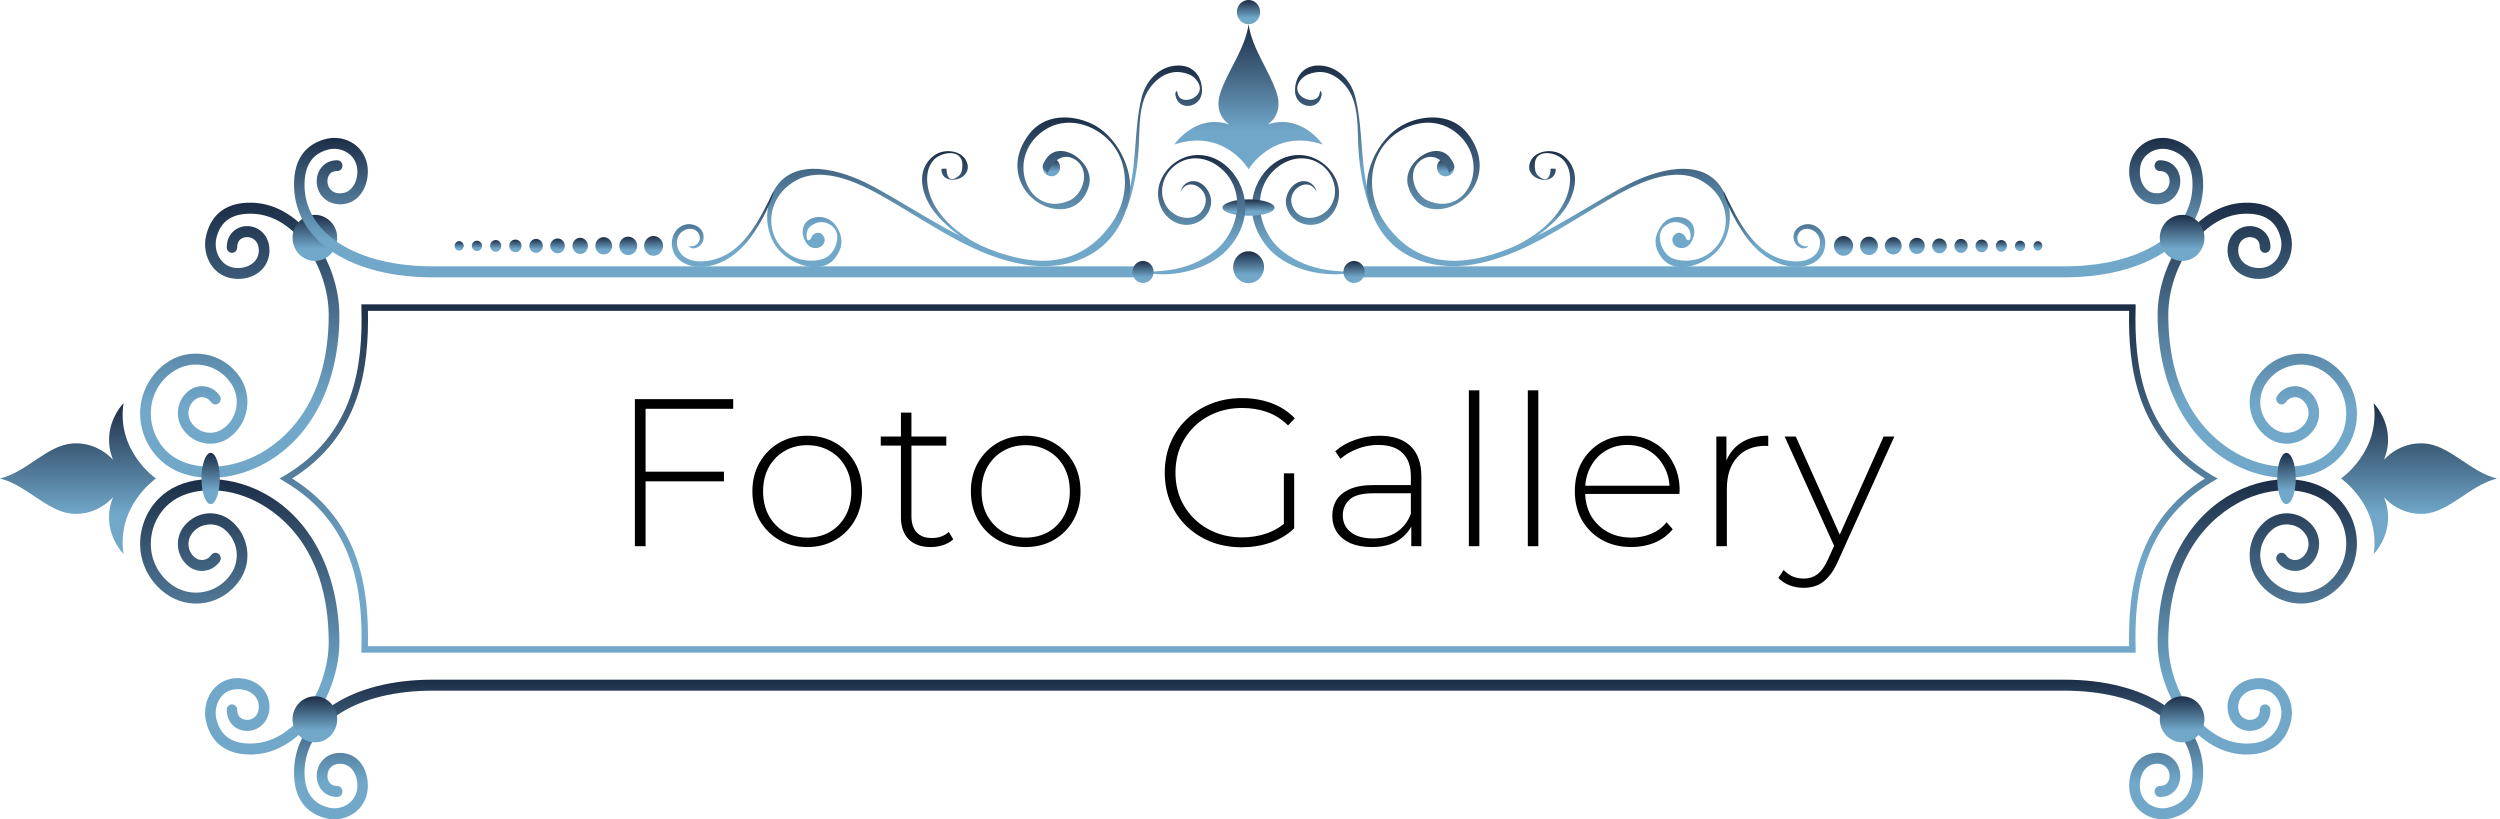 <svg width="238" height="78" viewBox="0 0 238 78" fill="none" xmlns="http://www.w3.org/2000/svg">
<rect width="238" height="78" fill="white"/>
<path d="M217.682 45.489C216.334 45.489 214.903 45.211 213.493 44.591C208.433 42.408 205.405 36.952 205.405 29.977C205.405 25.056 208.951 19.45 213.659 19.3C216.707 19.193 217.744 20.947 218.097 22.445C218.325 23.408 218.138 24.456 217.578 25.27C217.081 25.997 216.313 26.446 215.422 26.532C214.488 26.639 213.555 26.361 212.933 25.804C212.415 25.334 212.104 24.692 212.062 23.964C212.062 23.9 212.062 23.857 212.062 23.814C212.062 22.509 212.974 21.525 214.198 21.525C215.173 21.525 216.147 22.231 216.147 23.536C216.147 23.836 215.919 24.071 215.629 24.071C215.359 24.071 215.131 23.836 215.131 23.536C215.131 22.616 214.364 22.573 214.198 22.573C213.659 22.573 213.078 22.959 213.078 23.814C213.078 23.836 213.078 23.857 213.078 23.9C213.099 24.349 213.285 24.713 213.597 25.013C214.011 25.376 214.654 25.569 215.318 25.505C216.085 25.419 216.521 24.991 216.769 24.649C217.143 24.114 217.288 23.344 217.122 22.68C216.728 21.054 215.587 20.284 213.68 20.348C209.532 20.477 206.421 25.526 206.421 29.977C206.421 39.391 211.647 42.665 213.887 43.628C216.915 44.933 220.212 44.633 221.892 42.922C222.929 41.873 223.468 40.44 223.343 38.985C223.239 37.551 222.534 36.31 221.394 35.476C220.502 34.834 219.424 34.577 218.366 34.77C217.288 34.962 216.355 35.561 215.733 36.481C215.276 37.145 215.09 37.979 215.214 38.792C215.359 39.605 215.795 40.311 216.438 40.782C216.915 41.124 217.495 41.274 218.076 41.167C218.657 41.06 219.154 40.739 219.486 40.247C219.984 39.52 219.818 38.535 219.113 38.022C218.636 37.658 217.951 37.786 217.62 38.279C217.454 38.514 217.143 38.578 216.915 38.407C216.687 38.236 216.624 37.915 216.79 37.68C217.454 36.695 218.76 36.481 219.693 37.166C220.855 38.001 221.124 39.669 220.315 40.846C219.818 41.574 219.092 42.044 218.242 42.194C217.412 42.344 216.562 42.151 215.857 41.638C214.986 40.996 214.405 40.055 214.219 38.963C214.053 37.872 214.281 36.781 214.903 35.861C215.691 34.727 216.852 33.978 218.2 33.742C219.527 33.507 220.875 33.807 221.974 34.62C223.364 35.626 224.214 37.187 224.359 38.899C224.505 40.654 223.862 42.387 222.617 43.649C221.415 44.869 219.652 45.489 217.682 45.489Z" fill="url(#paint0_linear_522_142)"/>
<path d="M213.887 71.829C213.804 71.829 213.742 71.829 213.659 71.829C208.951 71.679 205.405 66.052 205.405 61.13C205.405 54.176 208.433 48.699 213.493 46.517C216.935 45.04 220.606 45.425 222.617 47.458C223.862 48.72 224.505 50.475 224.359 52.23C224.214 53.941 223.364 55.482 221.975 56.487C220.875 57.3 219.528 57.621 218.2 57.386C216.852 57.151 215.691 56.38 214.903 55.246C214.281 54.348 214.053 53.257 214.219 52.165C214.405 51.074 214.986 50.111 215.857 49.469C216.562 48.977 217.412 48.763 218.242 48.913C219.092 49.063 219.818 49.555 220.316 50.261C221.124 51.459 220.855 53.107 219.693 53.963C218.76 54.647 217.454 54.412 216.79 53.449C216.624 53.214 216.686 52.893 216.915 52.722C217.143 52.55 217.454 52.614 217.62 52.85C217.952 53.342 218.636 53.471 219.113 53.107C219.818 52.593 219.984 51.588 219.486 50.86C219.154 50.368 218.657 50.047 218.076 49.961C217.495 49.854 216.915 49.983 216.438 50.325C215.795 50.817 215.359 51.523 215.214 52.337C215.09 53.15 215.276 53.963 215.733 54.647C216.355 55.567 217.288 56.166 218.366 56.359C219.424 56.552 220.502 56.295 221.394 55.653C222.535 54.797 223.24 53.556 223.343 52.144C223.468 50.689 222.929 49.255 221.892 48.207C220.212 46.474 216.915 46.174 213.887 47.479C211.647 48.464 206.421 51.716 206.421 61.13C206.421 65.581 209.532 70.652 213.68 70.781C215.608 70.845 216.728 70.074 217.122 68.427C217.288 67.763 217.143 67.015 216.77 66.458C216.521 66.116 216.085 65.688 215.318 65.624C214.654 65.56 214.011 65.731 213.597 66.116C213.286 66.394 213.099 66.758 213.078 67.229C213.078 67.25 213.078 67.271 213.078 67.314C213.078 68.149 213.659 68.534 214.198 68.534C214.364 68.534 215.131 68.491 215.131 67.571C215.131 67.293 215.359 67.058 215.629 67.058C215.919 67.058 216.147 67.293 216.147 67.571C216.147 68.898 215.173 69.582 214.198 69.582C212.975 69.582 212.062 68.598 212.062 67.314C212.062 67.272 212.062 67.207 212.062 67.165C212.104 66.437 212.415 65.795 212.933 65.324C213.555 64.768 214.488 64.49 215.422 64.576C216.313 64.661 217.081 65.11 217.578 65.859C218.138 66.651 218.325 67.721 218.097 68.684C217.765 70.117 216.749 71.829 213.887 71.829Z" fill="url(#paint1_linear_522_142)"/>
<path d="M20.033 45.489C18.063 45.489 16.3 44.869 15.118 43.649C13.853 42.387 13.231 40.654 13.355 38.899C13.501 37.187 14.372 35.626 15.74 34.62C16.839 33.807 18.187 33.507 19.535 33.742C20.863 33.978 22.024 34.727 22.812 35.861C23.434 36.781 23.683 37.872 23.496 38.963C23.309 40.055 22.729 40.996 21.858 41.638C21.174 42.151 20.323 42.344 19.473 42.194C18.643 42.044 17.897 41.574 17.399 40.846C16.59 39.669 16.86 38.001 18.021 37.166C18.955 36.481 20.261 36.695 20.925 37.679C21.091 37.915 21.028 38.236 20.8 38.407C20.572 38.578 20.261 38.514 20.095 38.279C19.763 37.786 19.079 37.658 18.602 38.022C17.897 38.535 17.731 39.52 18.229 40.247C18.561 40.739 19.079 41.06 19.639 41.167C20.22 41.274 20.8 41.124 21.277 40.782C21.92 40.311 22.356 39.605 22.501 38.792C22.625 37.979 22.459 37.145 21.982 36.481C21.36 35.561 20.427 34.962 19.349 34.77C18.291 34.577 17.213 34.834 16.321 35.476C15.18 36.31 14.475 37.551 14.372 38.985C14.268 40.44 14.786 41.873 15.823 42.922C17.524 44.633 20.821 44.933 23.828 43.628C26.068 42.665 31.293 39.391 31.293 29.977C31.293 25.526 28.183 20.477 24.035 20.348C22.107 20.284 20.987 21.054 20.593 22.68C20.448 23.344 20.572 24.114 20.966 24.649C21.194 24.991 21.63 25.419 22.397 25.505C23.061 25.569 23.703 25.376 24.118 25.013C24.45 24.713 24.616 24.349 24.637 23.9C24.637 23.857 24.637 23.836 24.637 23.814C24.637 22.959 24.056 22.573 23.517 22.573C23.372 22.573 22.584 22.616 22.584 23.536C22.584 23.836 22.356 24.071 22.086 24.071C21.796 24.071 21.588 23.836 21.588 23.536C21.588 22.231 22.563 21.525 23.517 21.525C24.74 21.525 25.653 22.509 25.653 23.814C25.653 23.857 25.653 23.9 25.653 23.964C25.611 24.692 25.321 25.334 24.782 25.804C24.16 26.361 23.227 26.639 22.293 26.532C21.422 26.446 20.634 25.997 20.137 25.27C19.577 24.456 19.39 23.408 19.618 22.445C19.971 20.947 21.028 19.193 24.056 19.3C28.784 19.45 32.31 25.056 32.31 29.977C32.31 36.952 29.282 42.408 24.222 44.591C22.812 45.211 21.381 45.489 20.033 45.489Z" fill="url(#paint2_linear_522_142)"/>
<path d="M23.828 71.829C20.966 71.829 19.95 70.117 19.618 68.683C19.39 67.721 19.577 66.651 20.137 65.859C20.634 65.11 21.422 64.661 22.293 64.575C23.227 64.49 24.16 64.768 24.782 65.324C25.321 65.795 25.611 66.437 25.653 67.164C25.653 67.207 25.653 67.271 25.653 67.314C25.653 68.598 24.74 69.582 23.517 69.582C22.563 69.582 21.588 68.897 21.588 67.571C21.588 67.293 21.796 67.057 22.086 67.057C22.355 67.057 22.584 67.293 22.584 67.571C22.584 68.491 23.372 68.534 23.517 68.534C24.056 68.534 24.637 68.149 24.637 67.314C24.637 67.271 24.637 67.25 24.637 67.228C24.616 66.758 24.45 66.394 24.118 66.116C23.703 65.731 23.061 65.559 22.397 65.624C21.63 65.688 21.194 66.116 20.966 66.458C20.572 67.014 20.448 67.763 20.593 68.427C20.987 70.074 22.107 70.844 24.035 70.78C28.183 70.652 31.293 65.581 31.293 61.13C31.293 51.716 26.068 48.464 23.828 47.479C20.821 46.174 17.524 46.474 15.823 48.207C14.786 49.255 14.268 50.689 14.372 52.144C14.475 53.556 15.18 54.797 16.321 55.653C17.213 56.295 18.291 56.551 19.349 56.359C20.427 56.166 21.36 55.567 21.982 54.647C22.459 53.962 22.625 53.149 22.501 52.336C22.355 51.523 21.92 50.817 21.277 50.325C20.8 49.983 20.22 49.854 19.639 49.961C19.079 50.047 18.561 50.368 18.229 50.86C17.731 51.587 17.897 52.593 18.602 53.107C19.079 53.47 19.763 53.342 20.095 52.85C20.261 52.614 20.572 52.55 20.8 52.721C21.028 52.893 21.09 53.214 20.925 53.449C20.261 54.412 18.955 54.647 18.021 53.962C16.86 53.107 16.59 51.459 17.399 50.261C17.897 49.555 18.643 49.063 19.473 48.913C20.323 48.763 21.174 48.977 21.858 49.469C22.729 50.111 23.309 51.074 23.496 52.165C23.683 53.256 23.434 54.348 22.812 55.246C22.024 56.38 20.862 57.151 19.535 57.386C18.187 57.621 16.839 57.3 15.74 56.487C14.372 55.482 13.501 53.941 13.355 52.229C13.231 50.475 13.853 48.72 15.118 47.458C17.13 45.404 20.779 45.04 24.222 46.516C29.282 48.699 32.31 54.176 32.31 61.13C32.31 66.052 28.784 71.679 24.056 71.829C23.994 71.829 23.911 71.829 23.828 71.829Z" fill="url(#paint3_linear_522_142)"/>
<path d="M196.509 26.404H128.904C128.614 26.404 128.386 26.168 128.386 25.89C128.386 25.59 128.614 25.355 128.904 25.355H196.509C203.684 25.355 208.578 22.317 208.723 17.781C208.785 15.791 208.039 14.635 206.442 14.229C205.799 14.079 205.073 14.207 204.534 14.614C204.202 14.849 203.787 15.32 203.725 16.09C203.663 16.775 203.829 17.438 204.202 17.866C204.472 18.209 204.824 18.38 205.26 18.401C205.301 18.401 205.322 18.401 205.364 18.401C206.172 18.401 206.546 17.802 206.546 17.246C206.546 17.096 206.504 16.283 205.612 16.283C205.343 16.283 205.115 16.069 205.115 15.769C205.115 15.491 205.343 15.256 205.612 15.256C206.898 15.256 207.562 16.261 207.562 17.246C207.562 18.551 206.525 19.535 205.218 19.45C204.493 19.407 203.891 19.107 203.435 18.551C202.896 17.909 202.626 16.946 202.709 15.983C202.792 15.085 203.228 14.293 203.953 13.758C204.721 13.18 205.758 12.988 206.691 13.223C208.122 13.587 209.822 14.678 209.739 17.802C209.573 22.959 204.264 26.404 196.509 26.404Z" fill="url(#paint4_linear_522_142)"/>
<path d="M125.337 18.273C124.612 16.689 122.496 18.037 122.994 19.514C123.575 21.204 125.648 21.012 126.561 19.792C127.515 18.529 127.1 16.796 125.98 15.834C124.736 14.785 123.056 14.871 121.791 15.791C118.95 17.823 119.614 22.017 122.185 23.986C124.778 25.933 127.432 25.805 128.904 25.89C127.204 26.361 123.989 26.168 121.688 24.478C120.423 23.558 119.489 22.081 119.241 20.498C118.764 17.588 121.107 14.443 124.093 14.785C125.462 14.956 126.706 15.898 127.245 17.203C127.826 18.658 127.287 20.391 125.918 21.119C124.591 21.846 122.828 21.161 122.455 19.599C122.206 18.508 123.098 17.246 124.093 17.246C124.632 17.224 125.234 17.61 125.337 18.273Z" fill="url(#paint5_linear_522_142)"/>
<path d="M205.903 77.991C205.198 77.991 204.514 77.777 203.954 77.371C203.228 76.836 202.792 76.044 202.71 75.124C202.627 74.161 202.896 73.198 203.435 72.556C203.892 72.021 204.493 71.722 205.219 71.679C205.26 71.658 205.302 71.658 205.364 71.658C206.608 71.658 207.562 72.621 207.562 73.862C207.562 74.867 206.899 75.873 205.613 75.873C205.343 75.873 205.115 75.638 205.115 75.359C205.115 75.06 205.343 74.824 205.613 74.824C206.505 74.824 206.546 74.033 206.546 73.862C206.546 73.305 206.173 72.706 205.364 72.706C205.323 72.706 205.302 72.706 205.26 72.706C204.825 72.749 204.472 72.92 204.203 73.241C203.829 73.669 203.663 74.354 203.726 75.038C203.788 75.809 204.203 76.258 204.534 76.515C205.074 76.9 205.799 77.05 206.442 76.879C208.039 76.472 208.786 75.317 208.723 73.348C208.578 68.812 203.684 65.752 196.509 65.752H41.206C34.03 65.752 29.136 68.812 28.991 73.348C28.95 75.317 29.696 76.472 31.272 76.879C31.915 77.05 32.641 76.9 33.18 76.515C33.512 76.258 33.927 75.809 34.01 75.038C34.072 74.354 33.885 73.669 33.512 73.241C33.242 72.92 32.89 72.749 32.454 72.706C32.413 72.706 32.392 72.706 32.371 72.706C31.542 72.706 31.169 73.305 31.169 73.862C31.169 74.033 31.21 74.824 32.102 74.824C32.392 74.824 32.599 75.06 32.599 75.359C32.599 75.638 32.392 75.873 32.102 75.873C30.837 75.873 30.152 74.867 30.152 73.862C30.152 72.556 31.189 71.594 32.517 71.679C33.222 71.722 33.844 72.021 34.279 72.556C34.818 73.198 35.088 74.161 35.005 75.124C34.922 76.044 34.487 76.836 33.761 77.371C32.993 77.927 31.977 78.141 31.044 77.906C29.593 77.542 27.892 76.451 27.996 73.305C28.141 68.17 33.45 64.704 41.206 64.704H196.509C204.265 64.704 209.574 68.17 209.74 73.305C209.823 76.451 208.122 77.542 206.691 77.906C206.422 77.97 206.152 77.991 205.903 77.991Z" fill="url(#paint6_linear_522_142)"/>
<path d="M203.312 62.136H34.405V61.815C34.55 56.466 33.845 49.812 27.064 45.832L26.607 45.554L27.064 45.297C33.845 41.296 34.55 34.641 34.405 29.292V28.971H203.312V29.292C203.167 34.641 203.872 41.296 210.653 45.297L211.13 45.554L210.653 45.832C203.872 49.812 203.167 56.466 203.312 61.815V62.136ZM35.027 61.516H202.69C202.586 56.166 203.395 49.641 209.907 45.554C203.395 41.467 202.586 34.941 202.69 29.592H35.027C35.13 34.941 34.343 41.467 27.81 45.554C34.343 49.641 35.13 56.166 35.027 61.516Z" fill="url(#paint7_linear_522_142)"/>
<path d="M230.808 42.216C228.381 42.044 226.951 43.778 226.951 43.778C228.236 40.654 225.976 38.386 225.976 38.386C226.639 42.986 222.865 45.553 222.865 45.553C222.865 45.553 226.639 48.142 225.976 52.743C225.976 52.743 228.236 50.475 226.951 47.33C226.951 47.33 228.381 49.084 230.808 48.913C233.234 48.72 235.142 46.195 237.713 45.553C235.142 44.933 233.234 42.387 230.808 42.216Z" fill="url(#paint8_linear_522_142)"/>
<path d="M6.906 42.216C9.332 42.044 10.763 43.778 10.763 43.778C9.498 40.654 11.758 38.386 11.758 38.386C11.074 42.986 14.848 45.553 14.848 45.553C14.848 45.553 11.074 48.142 11.758 52.743C11.758 52.743 9.498 50.475 10.763 47.33C10.763 47.33 9.332 49.084 6.906 48.913C4.479 48.72 2.571 46.195 0 45.553C2.571 44.933 4.479 42.387 6.906 42.216Z" fill="url(#paint9_linear_522_142)"/>
<path d="M209.863 22.638C209.863 23.857 208.91 24.841 207.748 24.841C206.566 24.841 205.612 23.857 205.612 22.638C205.612 21.439 206.566 20.455 207.748 20.455C208.91 20.455 209.863 21.439 209.863 22.638Z" fill="url(#paint10_linear_522_142)"/>
<path d="M27.85 22.638C27.85 23.857 28.803 24.841 29.986 24.841C31.147 24.841 32.101 23.857 32.101 22.638C32.101 21.439 31.147 20.455 29.986 20.455C28.803 20.455 27.85 21.439 27.85 22.638Z" fill="url(#paint11_linear_522_142)"/>
<path d="M209.863 68.47C209.863 67.271 208.91 66.287 207.748 66.287C206.566 66.287 205.612 67.271 205.612 68.47C205.612 69.689 206.566 70.673 207.748 70.673C208.91 70.673 209.863 69.689 209.863 68.47Z" fill="url(#paint12_linear_522_142)"/>
<path d="M27.85 68.47C27.85 67.271 28.803 66.287 29.986 66.287C31.147 66.287 32.101 67.271 32.101 68.47C32.101 69.689 31.147 70.673 29.986 70.673C28.803 70.673 27.85 69.689 27.85 68.47Z" fill="url(#paint13_linear_522_142)"/>
<path d="M218.554 45.554C218.554 46.902 218.16 47.993 217.662 47.993C217.185 47.993 216.791 46.902 216.791 45.554C216.791 44.206 217.185 43.114 217.662 43.114C218.16 43.114 218.554 44.206 218.554 45.554Z" fill="url(#paint14_linear_522_142)"/>
<path d="M19.182 45.554C19.182 46.902 19.576 47.993 20.053 47.993C20.53 47.993 20.924 46.902 20.924 45.554C20.924 44.206 20.53 43.114 20.053 43.114C19.576 43.114 19.182 44.206 19.182 45.554Z" fill="url(#paint15_linear_522_142)"/>
<path d="M121.335 19.771C121.335 20.198 120.236 20.541 118.867 20.541C117.499 20.541 116.379 20.198 116.379 19.771C116.379 19.343 117.499 18.979 118.867 18.979C120.236 18.979 121.335 19.343 121.335 19.771Z" fill="url(#paint16_linear_522_142)"/>
<path d="M120.671 11.854C120.671 11.854 122.226 10.976 121.542 8.858C120.878 6.761 119.198 4.664 118.866 2.311C118.535 4.664 116.855 6.761 116.171 8.858C115.486 10.976 117.042 11.854 117.042 11.854C113.806 10.762 111.795 13.758 111.795 13.758C116.565 12.175 118.866 16.112 118.866 16.112C118.866 16.112 121.168 12.175 125.917 13.758C125.917 13.758 123.906 10.762 120.671 11.854Z" fill="url(#paint17_linear_522_142)"/>
<path d="M118.867 0C118.245 0 117.747 0.514 117.747 1.155C117.747 1.776 118.245 2.311 118.867 2.311C119.468 2.311 119.966 1.776 119.966 1.155C119.966 0.514 119.468 0 118.867 0Z" fill="url(#paint18_linear_522_142)"/>
<path d="M129.921 25.89C129.921 26.468 129.465 26.939 128.905 26.939C128.345 26.939 127.889 26.468 127.889 25.89C127.889 25.312 128.345 24.842 128.905 24.842C129.465 24.842 129.921 25.312 129.921 25.89Z" fill="url(#paint19_linear_522_142)"/>
<path d="M108.81 26.404H41.206C33.45 26.404 28.141 22.959 27.996 17.802C27.892 14.678 29.593 13.587 31.044 13.223C31.977 12.988 32.993 13.18 33.782 13.758C34.487 14.293 34.922 15.085 35.005 15.983C35.088 16.946 34.818 17.909 34.279 18.551C33.844 19.107 33.222 19.407 32.517 19.45C32.454 19.45 32.413 19.45 32.371 19.45C31.106 19.45 30.152 18.508 30.152 17.246C30.152 16.261 30.837 15.256 32.102 15.256C32.392 15.256 32.599 15.491 32.599 15.769C32.599 16.069 32.392 16.283 32.102 16.283C31.21 16.283 31.169 17.096 31.169 17.246C31.169 17.823 31.583 18.465 32.454 18.401C32.89 18.38 33.242 18.209 33.512 17.866C33.885 17.438 34.072 16.775 34.01 16.09C33.927 15.32 33.512 14.849 33.18 14.614C32.641 14.207 31.915 14.079 31.272 14.229C29.696 14.635 28.95 15.791 28.991 17.781C29.136 22.317 34.03 25.355 41.206 25.355H108.81C109.1 25.355 109.328 25.59 109.328 25.89C109.328 26.168 109.1 26.404 108.81 26.404Z" fill="url(#paint20_linear_522_142)"/>
<path d="M112.397 18.273C113.102 16.689 115.217 18.037 114.72 19.514C114.16 21.204 112.065 21.012 111.153 19.792C110.22 18.529 110.614 16.796 111.754 15.834C112.978 14.785 114.658 14.871 115.923 15.791C118.784 17.823 118.1 22.017 115.529 23.986C112.936 25.933 110.282 25.805 108.81 25.89C110.531 26.361 113.724 26.168 116.026 24.478C117.291 23.558 118.245 22.081 118.494 20.498C118.95 17.588 116.607 14.443 113.621 14.785C112.252 14.956 111.028 15.898 110.489 17.203C109.888 18.658 110.427 20.391 111.796 21.119C113.144 21.846 114.906 21.161 115.259 19.599C115.508 18.508 114.616 17.246 113.621 17.246C113.102 17.224 112.501 17.61 112.397 18.273Z" fill="url(#paint21_linear_522_142)"/>
<path d="M107.814 25.89C107.814 26.468 108.25 26.939 108.81 26.939C109.37 26.939 109.826 26.468 109.826 25.89C109.826 25.312 109.37 24.842 108.81 24.842C108.25 24.842 107.814 25.312 107.814 25.89Z" fill="url(#paint22_linear_522_142)"/>
<path d="M120.339 25.441C120.339 26.275 119.676 26.96 118.867 26.96C118.037 26.96 117.395 26.275 117.395 25.441C117.395 24.606 118.037 23.922 118.867 23.922C119.676 23.922 120.339 24.606 120.339 25.441Z" fill="url(#paint23_linear_522_142)"/>
<path d="M130.585 19.386C129.403 16.069 129.859 12.624 129.03 9.265C128.594 7.489 127.101 6.098 125.256 6.248C123.97 6.376 123.265 7.425 123.286 8.666C123.306 10.271 125.546 10.677 125.816 9.051C125.857 8.794 125.691 8.452 125.629 8.88C125.38 10.292 122.415 9.136 123.929 7.489C124.281 7.125 124.779 6.954 125.235 6.89C126.479 6.676 127.62 7.446 128.304 8.452C129.403 10.014 129.217 12.367 129.32 14.207C129.445 16.133 129.777 17.995 130.419 19.813C130.523 20.113 130.647 19.514 130.585 19.386Z" fill="url(#paint24_linear_522_142)"/>
<path d="M142.031 24.542C144.54 23.75 146.904 22.424 148.646 20.348C149.932 18.786 150.699 16.24 148.812 14.807C147.816 14.058 145.95 14.314 145.618 15.598C145.204 17.224 148.128 17.781 148.107 16.09C148.107 16.048 147.609 16.048 147.609 16.069C147.63 16.54 147.423 17.588 146.427 16.732C146.137 16.476 146.095 16.005 146.116 15.62C146.157 14.165 148.045 14.443 148.77 15.17C149.683 16.09 149.579 17.567 149.164 18.679C147.982 21.761 144.415 23.601 141.554 24.521C141.637 24.478 141.886 24.585 142.031 24.542Z" fill="url(#paint25_linear_522_142)"/>
<path d="M138.444 15.834C138.402 15.384 137.987 15.042 137.531 15.085C137.075 15.127 136.743 15.555 136.805 16.026C136.847 16.497 137.262 16.839 137.718 16.775C138.174 16.732 138.485 16.304 138.444 15.834Z" fill="url(#paint26_linear_522_142)"/>
<path d="M164.282 18.637C162.706 14.871 158.226 16.005 155.489 17.31C148.998 20.413 138.111 29.891 131.931 21.332C129.982 18.658 130.085 14.657 132.989 12.646C135.042 11.255 137.468 11.34 139.106 13.073C141.781 15.855 139.563 20.691 135.892 19.086C134.544 18.465 133.839 16.069 135.436 15.149C136.597 14.486 137.655 15.47 137.966 16.518C137.945 16.433 138.505 16.047 138.443 15.834C137.51 12.688 133.362 15.235 134.046 17.695C134.503 19.236 135.56 19.899 136.722 19.92C139.687 19.963 142.507 16.326 139.728 12.731C138.298 10.891 135.83 10.87 133.901 11.725C131.454 12.795 129.671 16.154 130.21 18.829C131.205 23.922 135.56 25.933 140.185 25.184C144.788 24.435 148.853 21.504 152.814 19.193C155.53 17.61 159.367 15.534 162.187 17.331C165.381 19.364 164.738 23.665 161.648 24.649C160.839 24.884 159.844 24.884 159.118 24.542C158.226 24.093 157.666 22.531 158.268 21.76C158.724 21.183 159.657 20.819 160.59 21.568C160.922 21.889 160.984 22.295 160.922 22.702C160.839 22.98 160.549 22.894 160.466 22.595C160.383 22.317 159.948 22.038 159.616 22.21C159.284 22.36 159.056 22.787 159.325 23.215C159.574 23.686 160.528 23.879 161.005 23.044C161.565 22.103 161.296 21.119 160.404 20.776C159.657 20.498 158.662 20.669 158.081 21.589C157.459 22.531 157.438 23.472 158.102 24.414C159.305 26.189 161.876 25.334 163.141 24.221C164.717 22.852 165.07 20.52 164.282 18.637Z" fill="url(#paint27_linear_522_142)"/>
<path d="M107.131 19.386C108.334 16.069 107.857 12.624 108.687 9.265C109.143 7.489 110.615 6.098 112.461 6.248C113.767 6.376 114.452 7.425 114.431 8.666C114.41 10.271 112.171 10.677 111.901 9.051C111.86 8.794 112.026 8.452 112.108 8.88C112.336 10.292 115.323 9.136 113.788 7.489C113.456 7.125 112.938 6.954 112.482 6.89C111.237 6.676 110.097 7.446 109.412 8.452C108.334 10.014 108.521 12.367 108.396 14.207C108.272 16.133 107.961 17.995 107.297 19.813C107.193 20.113 107.09 19.514 107.131 19.386Z" fill="url(#paint28_linear_522_142)"/>
<path d="M95.705 24.542C93.195 23.75 90.811 22.424 89.089 20.348C87.783 18.786 87.016 16.24 88.924 14.807C89.919 14.058 91.764 14.314 92.096 15.598C92.511 17.224 89.587 17.781 89.629 16.09C89.629 16.048 90.106 16.048 90.106 16.069C90.106 16.54 90.292 17.588 91.288 16.732C91.599 16.476 91.619 16.005 91.619 15.62C91.557 14.165 89.67 14.443 88.944 15.17C88.052 16.09 88.156 17.567 88.571 18.679C89.732 21.761 93.299 23.601 96.161 24.521C96.078 24.478 95.829 24.585 95.705 24.542Z" fill="url(#paint29_linear_522_142)"/>
<path d="M99.271 15.834C99.333 15.384 99.727 15.042 100.184 15.085C100.64 15.127 100.972 15.555 100.909 16.026C100.868 16.497 100.453 16.839 100.018 16.775C99.561 16.732 99.23 16.304 99.271 15.834Z" fill="url(#paint30_linear_522_142)"/>
<path d="M73.431 18.637C75.007 14.871 79.486 16.005 82.244 17.31C88.715 20.413 99.602 29.891 105.782 21.332C107.731 18.658 107.627 14.657 104.724 12.646C102.692 11.255 100.265 11.34 98.606 13.073C95.931 15.855 98.171 20.691 101.821 19.086C103.189 18.465 103.874 16.069 102.277 15.149C101.116 14.486 100.058 15.47 99.747 16.518C99.768 16.433 99.208 16.047 99.27 15.834C100.203 12.688 104.351 15.235 103.666 17.695C103.231 19.236 102.152 19.899 100.991 19.92C98.046 19.963 95.205 16.326 98.005 12.731C99.436 10.891 101.883 10.87 103.811 11.725C106.258 12.795 108.042 16.154 107.503 18.829C106.507 23.922 102.152 25.933 97.528 25.184C92.924 24.435 88.86 21.504 84.899 19.193C82.203 17.61 78.346 15.534 75.525 17.331C72.332 19.364 72.996 23.665 76.065 24.649C76.873 24.884 77.889 24.884 78.595 24.542C79.507 24.093 80.067 22.531 79.445 21.76C78.989 21.183 78.055 20.819 77.122 21.568C76.79 21.889 76.749 22.295 76.811 22.702C76.873 22.98 77.164 22.894 77.247 22.595C77.35 22.317 77.765 22.038 78.097 22.21C78.429 22.36 78.657 22.787 78.408 23.215C78.138 23.686 77.184 23.879 76.707 23.044C76.148 22.103 76.417 21.119 77.309 20.776C78.055 20.498 79.051 20.669 79.652 21.589C80.254 22.531 80.274 23.472 79.611 24.414C78.408 26.189 75.837 25.334 74.572 24.221C72.995 22.852 72.664 20.52 73.431 18.637Z" fill="url(#paint31_linear_522_142)"/>
<path d="M172.164 23.429C172.081 23.537 171.915 23.665 171.625 23.643C171.189 23.579 170.857 23.237 170.774 22.809C170.546 21.718 171.728 21.119 172.599 21.418C173.657 21.803 174.03 23.044 173.574 24.05C173.159 24.949 172.164 25.355 171.251 25.398C169.281 25.483 167.539 24.285 166.357 22.723C165.072 21.054 164.055 18.637 164.097 18.209C165.507 21.119 167.021 24.2 170.132 24.799C170.94 24.949 171.853 24.949 172.558 24.456C173.18 24.05 173.491 23.108 173.097 22.424C172.724 21.761 171.666 21.482 171.231 22.231C171.044 22.552 171.065 22.959 171.334 23.215C171.687 23.558 172.164 23.429 172.164 23.429Z" fill="url(#paint32_linear_522_142)"/>
<path d="M65.551 23.429C65.634 23.537 65.8 23.665 66.091 23.643C66.526 23.579 66.879 23.237 66.962 22.809C67.169 21.718 65.987 21.119 65.116 21.418C64.058 21.803 63.706 23.044 64.141 24.05C64.556 24.949 65.551 25.355 66.464 25.398C68.434 25.483 70.197 24.285 71.358 22.723C72.664 21.054 73.66 18.637 73.639 18.209C72.208 21.119 70.694 24.2 67.584 24.799C66.775 24.949 65.862 24.949 65.157 24.456C64.535 24.05 64.224 23.108 64.618 22.424C64.992 21.761 66.049 21.482 66.505 22.231C66.692 22.552 66.65 22.959 66.381 23.215C66.028 23.558 65.551 23.429 65.551 23.429Z" fill="url(#paint33_linear_522_142)"/>
<path d="M176.415 23.408C176.415 23.922 176 24.349 175.502 24.349C175.005 24.349 174.59 23.922 174.59 23.408C174.59 22.895 175.005 22.467 175.502 22.467C176 22.467 176.415 22.895 176.415 23.408Z" fill="url(#paint34_linear_522_142)"/>
<path d="M178.779 23.408C178.779 23.9 178.385 24.285 177.928 24.285C177.451 24.285 177.078 23.9 177.078 23.408C177.078 22.916 177.451 22.531 177.928 22.531C178.385 22.531 178.779 22.916 178.779 23.408Z" fill="url(#paint35_linear_522_142)"/>
<path d="M181.038 23.408C181.038 23.857 180.686 24.221 180.25 24.221C179.815 24.221 179.441 23.857 179.441 23.408C179.441 22.959 179.815 22.574 180.25 22.574C180.686 22.574 181.038 22.959 181.038 23.408Z" fill="url(#paint36_linear_522_142)"/>
<path d="M183.237 23.408C183.237 23.836 182.905 24.178 182.491 24.178C182.076 24.178 181.744 23.836 181.744 23.408C181.744 22.98 182.076 22.638 182.491 22.638C182.905 22.638 183.237 22.98 183.237 23.408Z" fill="url(#paint37_linear_522_142)"/>
<path d="M185.331 23.408C185.331 23.793 185.02 24.114 184.626 24.114C184.252 24.114 183.941 23.793 183.941 23.408C183.941 23.023 184.252 22.702 184.626 22.702C185.02 22.702 185.331 23.023 185.331 23.408Z" fill="url(#paint38_linear_522_142)"/>
<path d="M187.323 23.408C187.323 23.772 187.053 24.071 186.68 24.071C186.327 24.071 186.058 23.772 186.058 23.408C186.058 23.044 186.327 22.745 186.68 22.745C187.053 22.745 187.323 23.044 187.323 23.408Z" fill="url(#paint39_linear_522_142)"/>
<path d="M189.25 23.408C189.25 23.75 188.981 24.007 188.649 24.007C188.338 24.007 188.068 23.75 188.068 23.408C188.068 23.066 188.338 22.809 188.649 22.809C188.981 22.809 189.25 23.066 189.25 23.408Z" fill="url(#paint40_linear_522_142)"/>
<path d="M191.056 23.408C191.056 23.708 190.828 23.964 190.537 23.964C190.226 23.964 189.998 23.708 189.998 23.408C189.998 23.109 190.226 22.852 190.537 22.852C190.828 22.852 191.056 23.109 191.056 23.408Z" fill="url(#paint41_linear_522_142)"/>
<path d="M192.796 23.408C192.796 23.686 192.589 23.9 192.319 23.9C192.049 23.9 191.821 23.686 191.821 23.408C191.821 23.13 192.049 22.916 192.319 22.916C192.589 22.916 192.796 23.13 192.796 23.408Z" fill="url(#paint42_linear_522_142)"/>
<path d="M194.435 23.408C194.435 23.643 194.249 23.857 194 23.857C193.772 23.857 193.585 23.643 193.585 23.408C193.585 23.173 193.772 22.959 194 22.959C194.249 22.959 194.435 23.173 194.435 23.408Z" fill="url(#paint43_linear_522_142)"/>
<path d="M61.32 23.408C61.32 23.922 61.714 24.349 62.212 24.349C62.71 24.349 63.124 23.922 63.124 23.408C63.124 22.895 62.71 22.467 62.212 22.467C61.714 22.467 61.32 22.895 61.32 23.408Z" fill="url(#paint44_linear_522_142)"/>
<path d="M58.957 23.408C58.957 23.9 59.33 24.285 59.807 24.285C60.264 24.285 60.657 23.9 60.657 23.408C60.657 22.916 60.264 22.531 59.807 22.531C59.33 22.531 58.957 22.916 58.957 23.408Z" fill="url(#paint45_linear_522_142)"/>
<path d="M56.676 23.408C56.676 23.857 57.028 24.221 57.464 24.221C57.92 24.221 58.273 23.857 58.273 23.408C58.273 22.959 57.92 22.574 57.464 22.574C57.028 22.574 56.676 22.959 56.676 23.408Z" fill="url(#paint46_linear_522_142)"/>
<path d="M54.499 23.408C54.499 23.836 54.831 24.178 55.225 24.178C55.64 24.178 55.971 23.836 55.971 23.408C55.971 22.98 55.64 22.638 55.225 22.638C54.831 22.638 54.499 22.98 54.499 23.408Z" fill="url(#paint47_linear_522_142)"/>
<path d="M52.382 23.408C52.382 23.793 52.714 24.114 53.087 24.114C53.46 24.114 53.771 23.793 53.771 23.408C53.771 23.023 53.46 22.702 53.087 22.702C52.714 22.702 52.382 23.023 52.382 23.408Z" fill="url(#paint48_linear_522_142)"/>
<path d="M50.392 23.408C50.392 23.772 50.682 24.071 51.035 24.071C51.387 24.071 51.677 23.772 51.677 23.408C51.677 23.044 51.387 22.745 51.035 22.745C50.682 22.745 50.392 23.044 50.392 23.408Z" fill="url(#paint49_linear_522_142)"/>
<path d="M48.484 23.408C48.484 23.75 48.733 24.007 49.065 24.007C49.397 24.007 49.646 23.75 49.646 23.408C49.646 23.066 49.397 22.809 49.065 22.809C48.733 22.809 48.484 23.066 48.484 23.408Z" fill="url(#paint50_linear_522_142)"/>
<path d="M46.659 23.408C46.659 23.708 46.887 23.964 47.198 23.964C47.489 23.964 47.717 23.708 47.717 23.408C47.717 23.109 47.489 22.852 47.198 22.852C46.887 22.852 46.659 23.109 46.659 23.408Z" fill="url(#paint51_linear_522_142)"/>
<path d="M44.917 23.408C44.917 23.686 45.145 23.9 45.415 23.9C45.664 23.9 45.892 23.686 45.892 23.408C45.892 23.13 45.664 22.916 45.415 22.916C45.145 22.916 44.917 23.13 44.917 23.408Z" fill="url(#paint52_linear_522_142)"/>
<path d="M43.279 23.408C43.279 23.643 43.466 23.857 43.715 23.857C43.943 23.857 44.15 23.643 44.15 23.408C44.15 23.173 43.943 22.959 43.715 22.959C43.466 22.959 43.279 23.173 43.279 23.408Z" fill="url(#paint53_linear_522_142)"/>
<path d="M61.34 44.9H68.92V45.82H61.34V44.9ZM61.46 52H60.44V38H69.8V38.92H61.46V52ZM76.846 52.08C75.846 52.08 74.953 51.853 74.166 51.4C73.393 50.947 72.773 50.32 72.306 49.52C71.853 48.72 71.626 47.807 71.626 46.78C71.626 45.74 71.853 44.827 72.306 44.04C72.773 43.24 73.393 42.613 74.166 42.16C74.953 41.707 75.846 41.48 76.846 41.48C77.846 41.48 78.739 41.707 79.526 42.16C80.313 42.613 80.933 43.24 81.386 44.04C81.839 44.827 82.066 45.74 82.066 46.78C82.066 47.807 81.839 48.72 81.386 49.52C80.933 50.32 80.313 50.947 79.526 51.4C78.739 51.853 77.846 52.08 76.846 52.08ZM76.846 51.18C77.646 51.18 78.366 51 79.006 50.64C79.646 50.267 80.146 49.747 80.506 49.08C80.866 48.413 81.046 47.647 81.046 46.78C81.046 45.9 80.866 45.133 80.506 44.48C80.146 43.813 79.646 43.3 79.006 42.94C78.366 42.567 77.646 42.38 76.846 42.38C76.046 42.38 75.326 42.567 74.686 42.94C74.059 43.3 73.559 43.813 73.186 44.48C72.826 45.133 72.646 45.9 72.646 46.78C72.646 47.647 72.826 48.413 73.186 49.08C73.559 49.747 74.059 50.267 74.686 50.64C75.326 51 76.046 51.18 76.846 51.18ZM88.608 52.08C87.688 52.08 86.982 51.827 86.488 51.32C86.008 50.813 85.768 50.12 85.768 49.24V39.28H86.768V49.14C86.768 49.807 86.935 50.32 87.268 50.68C87.602 51.04 88.082 51.22 88.708 51.22C89.362 51.22 89.902 51.027 90.328 50.64L90.748 51.34C90.482 51.593 90.155 51.78 89.768 51.9C89.395 52.02 89.008 52.08 88.608 52.08ZM83.848 42.42V41.56H90.088V42.42H83.848ZM97.646 52.08C96.646 52.08 95.753 51.853 94.966 51.4C94.193 50.947 93.573 50.32 93.106 49.52C92.653 48.72 92.426 47.807 92.426 46.78C92.426 45.74 92.653 44.827 93.106 44.04C93.573 43.24 94.193 42.613 94.966 42.16C95.753 41.707 96.646 41.48 97.646 41.48C98.646 41.48 99.539 41.707 100.326 42.16C101.113 42.613 101.733 43.24 102.186 44.04C102.639 44.827 102.866 45.74 102.866 46.78C102.866 47.807 102.639 48.72 102.186 49.52C101.733 50.32 101.113 50.947 100.326 51.4C99.539 51.853 98.646 52.08 97.646 52.08ZM97.646 51.18C98.446 51.18 99.166 51 99.806 50.64C100.446 50.267 100.946 49.747 101.306 49.08C101.666 48.413 101.846 47.647 101.846 46.78C101.846 45.9 101.666 45.133 101.306 44.48C100.946 43.813 100.446 43.3 99.806 42.94C99.166 42.567 98.446 42.38 97.646 42.38C96.846 42.38 96.126 42.567 95.486 42.94C94.859 43.3 94.359 43.813 93.986 44.48C93.626 45.133 93.446 45.9 93.446 46.78C93.446 47.647 93.626 48.413 93.986 49.08C94.359 49.747 94.859 50.267 95.486 50.64C96.126 51 96.846 51.18 97.646 51.18ZM118.205 52.1C117.152 52.1 116.178 51.927 115.285 51.58C114.392 51.22 113.612 50.72 112.945 50.08C112.292 49.44 111.785 48.693 111.425 47.84C111.065 46.973 110.885 46.027 110.885 45C110.885 43.973 111.065 43.033 111.425 42.18C111.785 41.313 112.298 40.56 112.965 39.92C113.632 39.28 114.405 38.787 115.285 38.44C116.178 38.08 117.158 37.9 118.225 37.9C119.238 37.9 120.178 38.06 121.045 38.38C121.912 38.7 122.652 39.18 123.265 39.82L122.625 40.5C122.012 39.9 121.338 39.473 120.605 39.22C119.885 38.967 119.098 38.84 118.245 38.84C117.338 38.84 116.498 38.993 115.725 39.3C114.952 39.607 114.278 40.04 113.705 40.6C113.132 41.16 112.685 41.813 112.365 42.56C112.058 43.307 111.905 44.12 111.905 45C111.905 45.88 112.058 46.693 112.365 47.44C112.685 48.187 113.132 48.84 113.705 49.4C114.278 49.96 114.952 50.393 115.725 50.7C116.498 51.007 117.338 51.16 118.245 51.16C119.072 51.16 119.852 51.033 120.585 50.78C121.332 50.527 122.012 50.107 122.625 49.52L123.205 50.3C122.578 50.9 121.825 51.353 120.945 51.66C120.078 51.953 119.165 52.1 118.205 52.1ZM122.225 50.2V45.06H123.205V50.3L122.225 50.2ZM134.354 52V49.62L134.314 49.26V45.34C134.314 44.367 134.047 43.627 133.514 43.12C132.994 42.613 132.227 42.36 131.214 42.36C130.494 42.36 129.821 42.487 129.194 42.74C128.581 42.98 128.054 43.293 127.614 43.68L127.114 42.96C127.634 42.493 128.261 42.133 128.994 41.88C129.727 41.613 130.494 41.48 131.294 41.48C132.587 41.48 133.581 41.807 134.274 42.46C134.967 43.113 135.314 44.087 135.314 45.38V52H134.354ZM130.594 52.08C129.821 52.08 129.147 51.96 128.574 51.72C128.014 51.467 127.581 51.113 127.274 50.66C126.981 50.207 126.834 49.687 126.834 49.1C126.834 48.567 126.954 48.087 127.194 47.66C127.447 47.22 127.861 46.867 128.434 46.6C129.007 46.32 129.774 46.18 130.734 46.18H134.574V46.96H130.754C129.674 46.96 128.914 47.16 128.474 47.56C128.047 47.96 127.834 48.46 127.834 49.06C127.834 49.727 128.087 50.26 128.594 50.66C129.101 51.06 129.814 51.26 130.734 51.26C131.614 51.26 132.354 51.06 132.954 50.66C133.567 50.26 134.021 49.68 134.314 48.92L134.594 49.6C134.314 50.36 133.834 50.967 133.154 51.42C132.487 51.86 131.634 52.08 130.594 52.08ZM139.834 52V37.16H140.834V52H139.834ZM145.449 52V37.16H146.449V52H145.449ZM155.304 52.08C154.25 52.08 153.317 51.853 152.504 51.4C151.704 50.947 151.07 50.32 150.604 49.52C150.15 48.72 149.924 47.807 149.924 46.78C149.924 45.74 150.137 44.827 150.564 44.04C151.004 43.24 151.604 42.613 152.364 42.16C153.124 41.707 153.977 41.48 154.924 41.48C155.87 41.48 156.717 41.7 157.464 42.14C158.224 42.58 158.817 43.2 159.244 44C159.684 44.787 159.904 45.7 159.904 46.74C159.904 46.78 159.897 46.827 159.884 46.88C159.884 46.92 159.884 46.967 159.884 47.02H150.664V46.24H159.344L158.944 46.62C158.957 45.807 158.784 45.08 158.424 44.44C158.077 43.787 157.604 43.28 157.004 42.92C156.404 42.547 155.71 42.36 154.924 42.36C154.15 42.36 153.457 42.547 152.844 42.92C152.244 43.28 151.77 43.787 151.424 44.44C151.077 45.08 150.904 45.813 150.904 46.64V46.82C150.904 47.673 151.09 48.433 151.464 49.1C151.85 49.753 152.377 50.267 153.044 50.64C153.71 51 154.47 51.18 155.324 51.18C155.99 51.18 156.61 51.06 157.184 50.82C157.77 50.58 158.264 50.213 158.664 49.72L159.244 50.38C158.79 50.94 158.217 51.367 157.524 51.66C156.844 51.94 156.104 52.08 155.304 52.08ZM163.397 52V41.56H164.357V44.42L164.257 44.1C164.551 43.26 165.044 42.613 165.737 42.16C166.431 41.707 167.297 41.48 168.337 41.48V42.46C168.297 42.46 168.257 42.46 168.217 42.46C168.177 42.447 168.137 42.44 168.097 42.44C166.937 42.44 166.031 42.807 165.377 43.54C164.724 44.26 164.397 45.267 164.397 46.56V52H163.397ZM171.721 55.96C171.241 55.96 170.788 55.88 170.361 55.72C169.948 55.56 169.595 55.327 169.301 55.02L169.801 54.26C170.068 54.54 170.355 54.747 170.661 54.88C170.981 55.013 171.341 55.08 171.741 55.08C172.221 55.08 172.641 54.947 173.001 54.68C173.375 54.413 173.721 53.927 174.041 53.22L174.761 51.62L174.901 51.44L179.321 41.56H180.341L174.981 53.42C174.701 54.06 174.395 54.56 174.061 54.92C173.741 55.293 173.388 55.56 173.001 55.72C172.615 55.88 172.188 55.96 171.721 55.96ZM174.741 52.26L169.901 41.56H170.961L175.361 51.38L174.741 52.26Z" fill="black"/>
<defs>
<linearGradient id="paint0_linear_522_142" x1="214.892" y1="19.295" x2="214.892" y2="45.489" gradientUnits="userSpaceOnUse">
<stop stop-color="#1C2D46"/>
<stop offset="0.74" stop-color="#71A8CA"/>
</linearGradient>
<linearGradient id="paint1_linear_522_142" x1="214.892" y1="45.624" x2="214.892" y2="71.829" gradientUnits="userSpaceOnUse">
<stop stop-color="#1C2D46"/>
<stop offset="0.74" stop-color="#71A8CA"/>
</linearGradient>
<linearGradient id="paint2_linear_522_142" x1="22.825" y1="19.295" x2="22.825" y2="45.489" gradientUnits="userSpaceOnUse">
<stop stop-color="#1C2D46"/>
<stop offset="0.74" stop-color="#71A8CA"/>
</linearGradient>
<linearGradient id="paint3_linear_522_142" x1="22.825" y1="45.618" x2="22.825" y2="71.829" gradientUnits="userSpaceOnUse">
<stop stop-color="#1C2D46"/>
<stop offset="0.74" stop-color="#71A8CA"/>
</linearGradient>
<linearGradient id="paint4_linear_522_142" x1="169.064" y1="13.125" x2="169.064" y2="26.404" gradientUnits="userSpaceOnUse">
<stop stop-color="#1C2D46"/>
<stop offset="0.74" stop-color="#71A8CA"/>
</linearGradient>
<linearGradient id="paint5_linear_522_142" x1="124.041" y1="14.759" x2="124.041" y2="26.112" gradientUnits="userSpaceOnUse">
<stop stop-color="#1C2D46"/>
<stop offset="0.74" stop-color="#71A8CA"/>
</linearGradient>
<linearGradient id="paint6_linear_522_142" x1="118.867" y1="64.704" x2="118.867" y2="78" gradientUnits="userSpaceOnUse">
<stop stop-color="#1C2D46"/>
<stop offset="0.74" stop-color="#71A8CA"/>
</linearGradient>
<linearGradient id="paint7_linear_522_142" x1="118.869" y1="28.971" x2="118.869" y2="62.136" gradientUnits="userSpaceOnUse">
<stop stop-color="#1C2D46"/>
<stop offset="0.74" stop-color="#71A8CA"/>
</linearGradient>
<linearGradient id="paint8_linear_522_142" x1="230.289" y1="38.386" x2="230.289" y2="52.743" gradientUnits="userSpaceOnUse">
<stop stop-color="#1C2D46"/>
<stop offset="0.74" stop-color="#71A8CA"/>
</linearGradient>
<linearGradient id="paint9_linear_522_142" x1="7.424" y1="38.386" x2="7.424" y2="52.743" gradientUnits="userSpaceOnUse">
<stop stop-color="#1C2D46"/>
<stop offset="0.74" stop-color="#71A8CA"/>
</linearGradient>
<linearGradient id="paint10_linear_522_142" x1="207.738" y1="20.455" x2="207.738" y2="24.841" gradientUnits="userSpaceOnUse">
<stop stop-color="#1C2D46"/>
<stop offset="0.74" stop-color="#71A8CA"/>
</linearGradient>
<linearGradient id="paint11_linear_522_142" x1="29.975" y1="20.455" x2="29.975" y2="24.841" gradientUnits="userSpaceOnUse">
<stop stop-color="#1C2D46"/>
<stop offset="0.74" stop-color="#71A8CA"/>
</linearGradient>
<linearGradient id="paint12_linear_522_142" x1="207.738" y1="66.287" x2="207.738" y2="70.673" gradientUnits="userSpaceOnUse">
<stop stop-color="#1C2D46"/>
<stop offset="0.74" stop-color="#71A8CA"/>
</linearGradient>
<linearGradient id="paint13_linear_522_142" x1="29.975" y1="66.287" x2="29.975" y2="70.673" gradientUnits="userSpaceOnUse">
<stop stop-color="#1C2D46"/>
<stop offset="0.74" stop-color="#71A8CA"/>
</linearGradient>
<linearGradient id="paint14_linear_522_142" x1="217.672" y1="43.114" x2="217.672" y2="47.993" gradientUnits="userSpaceOnUse">
<stop stop-color="#1C2D46"/>
<stop offset="0.74" stop-color="#71A8CA"/>
</linearGradient>
<linearGradient id="paint15_linear_522_142" x1="20.053" y1="43.114" x2="20.053" y2="47.993" gradientUnits="userSpaceOnUse">
<stop stop-color="#1C2D46"/>
<stop offset="0.74" stop-color="#71A8CA"/>
</linearGradient>
<linearGradient id="paint16_linear_522_142" x1="118.857" y1="18.979" x2="118.857" y2="20.541" gradientUnits="userSpaceOnUse">
<stop stop-color="#1C2D46"/>
<stop offset="0.74" stop-color="#71A8CA"/>
</linearGradient>
<linearGradient id="paint17_linear_522_142" x1="118.856" y1="2.311" x2="118.856" y2="16.112" gradientUnits="userSpaceOnUse">
<stop stop-color="#1C2D46"/>
<stop offset="0.74" stop-color="#71A8CA"/>
</linearGradient>
<linearGradient id="paint18_linear_522_142" x1="118.857" y1="0" x2="118.857" y2="2.311" gradientUnits="userSpaceOnUse">
<stop stop-color="#1C2D46"/>
<stop offset="0.74" stop-color="#71A8CA"/>
</linearGradient>
<linearGradient id="paint19_linear_522_142" x1="128.905" y1="24.842" x2="128.905" y2="26.939" gradientUnits="userSpaceOnUse">
<stop stop-color="#1C2D46"/>
<stop offset="0.74" stop-color="#71A8CA"/>
</linearGradient>
<linearGradient id="paint20_linear_522_142" x1="68.66" y1="13.125" x2="68.66" y2="26.404" gradientUnits="userSpaceOnUse">
<stop stop-color="#1C2D46"/>
<stop offset="0.74" stop-color="#71A8CA"/>
</linearGradient>
<linearGradient id="paint21_linear_522_142" x1="113.68" y1="14.759" x2="113.68" y2="26.112" gradientUnits="userSpaceOnUse">
<stop stop-color="#1C2D46"/>
<stop offset="0.74" stop-color="#71A8CA"/>
</linearGradient>
<linearGradient id="paint22_linear_522_142" x1="108.82" y1="24.842" x2="108.82" y2="26.939" gradientUnits="userSpaceOnUse">
<stop stop-color="#1C2D46"/>
<stop offset="0.74" stop-color="#71A8CA"/>
</linearGradient>
<linearGradient id="paint23_linear_522_142" x1="118.867" y1="23.922" x2="118.867" y2="26.96" gradientUnits="userSpaceOnUse">
<stop stop-color="#1C2D46"/>
<stop offset="0.74" stop-color="#71A8CA"/>
</linearGradient>
<linearGradient id="paint24_linear_522_142" x1="126.944" y1="6.237" x2="126.944" y2="19.896" gradientUnits="userSpaceOnUse">
<stop stop-color="#1C2D46"/>
<stop offset="0.74" stop-color="#71A8CA"/>
</linearGradient>
<linearGradient id="paint25_linear_522_142" x1="145.749" y1="14.389" x2="145.749" y2="24.552" gradientUnits="userSpaceOnUse">
<stop stop-color="#1C2D46"/>
<stop offset="0.74" stop-color="#71A8CA"/>
</linearGradient>
<linearGradient id="paint26_linear_522_142" x1="137.623" y1="15.081" x2="137.623" y2="16.783" gradientUnits="userSpaceOnUse">
<stop stop-color="#1C2D46"/>
<stop offset="0.74" stop-color="#71A8CA"/>
</linearGradient>
<linearGradient id="paint27_linear_522_142" x1="147.4" y1="11.18" x2="147.4" y2="25.435" gradientUnits="userSpaceOnUse">
<stop stop-color="#1C2D46"/>
<stop offset="0.74" stop-color="#71A8CA"/>
</linearGradient>
<linearGradient id="paint28_linear_522_142" x1="110.777" y1="6.237" x2="110.777" y2="19.896" gradientUnits="userSpaceOnUse">
<stop stop-color="#1C2D46"/>
<stop offset="0.74" stop-color="#71A8CA"/>
</linearGradient>
<linearGradient id="paint29_linear_522_142" x1="91.969" y1="14.389" x2="91.969" y2="24.552" gradientUnits="userSpaceOnUse">
<stop stop-color="#1C2D46"/>
<stop offset="0.74" stop-color="#71A8CA"/>
</linearGradient>
<linearGradient id="paint30_linear_522_142" x1="100.092" y1="15.081" x2="100.092" y2="16.783" gradientUnits="userSpaceOnUse">
<stop stop-color="#1C2D46"/>
<stop offset="0.74" stop-color="#71A8CA"/>
</linearGradient>
<linearGradient id="paint31_linear_522_142" x1="90.317" y1="11.18" x2="90.317" y2="25.435" gradientUnits="userSpaceOnUse">
<stop stop-color="#1C2D46"/>
<stop offset="0.74" stop-color="#71A8CA"/>
</linearGradient>
<linearGradient id="paint32_linear_522_142" x1="168.93" y1="18.209" x2="168.93" y2="25.402" gradientUnits="userSpaceOnUse">
<stop stop-color="#1C2D46"/>
<stop offset="0.74" stop-color="#71A8CA"/>
</linearGradient>
<linearGradient id="paint33_linear_522_142" x1="68.799" y1="18.209" x2="68.799" y2="25.402" gradientUnits="userSpaceOnUse">
<stop stop-color="#1C2D46"/>
<stop offset="0.74" stop-color="#71A8CA"/>
</linearGradient>
<linearGradient id="paint34_linear_522_142" x1="175.502" y1="22.467" x2="175.502" y2="24.349" gradientUnits="userSpaceOnUse">
<stop stop-color="#1C2D46"/>
<stop offset="0.74" stop-color="#71A8CA"/>
</linearGradient>
<linearGradient id="paint35_linear_522_142" x1="177.928" y1="22.531" x2="177.928" y2="24.285" gradientUnits="userSpaceOnUse">
<stop stop-color="#1C2D46"/>
<stop offset="0.74" stop-color="#71A8CA"/>
</linearGradient>
<linearGradient id="paint36_linear_522_142" x1="180.24" y1="22.574" x2="180.24" y2="24.221" gradientUnits="userSpaceOnUse">
<stop stop-color="#1C2D46"/>
<stop offset="0.74" stop-color="#71A8CA"/>
</linearGradient>
<linearGradient id="paint37_linear_522_142" x1="182.491" y1="22.638" x2="182.491" y2="24.178" gradientUnits="userSpaceOnUse">
<stop stop-color="#1C2D46"/>
<stop offset="0.74" stop-color="#71A8CA"/>
</linearGradient>
<linearGradient id="paint38_linear_522_142" x1="184.636" y1="22.702" x2="184.636" y2="24.114" gradientUnits="userSpaceOnUse">
<stop stop-color="#1C2D46"/>
<stop offset="0.74" stop-color="#71A8CA"/>
</linearGradient>
<linearGradient id="paint39_linear_522_142" x1="186.69" y1="22.745" x2="186.69" y2="24.071" gradientUnits="userSpaceOnUse">
<stop stop-color="#1C2D46"/>
<stop offset="0.74" stop-color="#71A8CA"/>
</linearGradient>
<linearGradient id="paint40_linear_522_142" x1="188.659" y1="22.809" x2="188.659" y2="24.007" gradientUnits="userSpaceOnUse">
<stop stop-color="#1C2D46"/>
<stop offset="0.74" stop-color="#71A8CA"/>
</linearGradient>
<linearGradient id="paint41_linear_522_142" x1="190.527" y1="22.852" x2="190.527" y2="23.964" gradientUnits="userSpaceOnUse">
<stop stop-color="#1C2D46"/>
<stop offset="0.74" stop-color="#71A8CA"/>
</linearGradient>
<linearGradient id="paint42_linear_522_142" x1="192.309" y1="22.916" x2="192.309" y2="23.9" gradientUnits="userSpaceOnUse">
<stop stop-color="#1C2D46"/>
<stop offset="0.74" stop-color="#71A8CA"/>
</linearGradient>
<linearGradient id="paint43_linear_522_142" x1="194.01" y1="22.959" x2="194.01" y2="23.857" gradientUnits="userSpaceOnUse">
<stop stop-color="#1C2D46"/>
<stop offset="0.74" stop-color="#71A8CA"/>
</linearGradient>
<linearGradient id="paint44_linear_522_142" x1="62.222" y1="22.467" x2="62.222" y2="24.349" gradientUnits="userSpaceOnUse">
<stop stop-color="#1C2D46"/>
<stop offset="0.74" stop-color="#71A8CA"/>
</linearGradient>
<linearGradient id="paint45_linear_522_142" x1="59.807" y1="22.531" x2="59.807" y2="24.285" gradientUnits="userSpaceOnUse">
<stop stop-color="#1C2D46"/>
<stop offset="0.74" stop-color="#71A8CA"/>
</linearGradient>
<linearGradient id="paint46_linear_522_142" x1="57.474" y1="22.574" x2="57.474" y2="24.221" gradientUnits="userSpaceOnUse">
<stop stop-color="#1C2D46"/>
<stop offset="0.74" stop-color="#71A8CA"/>
</linearGradient>
<linearGradient id="paint47_linear_522_142" x1="55.235" y1="22.638" x2="55.235" y2="24.178" gradientUnits="userSpaceOnUse">
<stop stop-color="#1C2D46"/>
<stop offset="0.74" stop-color="#71A8CA"/>
</linearGradient>
<linearGradient id="paint48_linear_522_142" x1="53.077" y1="22.702" x2="53.077" y2="24.114" gradientUnits="userSpaceOnUse">
<stop stop-color="#1C2D46"/>
<stop offset="0.74" stop-color="#71A8CA"/>
</linearGradient>
<linearGradient id="paint49_linear_522_142" x1="51.035" y1="22.745" x2="51.035" y2="24.071" gradientUnits="userSpaceOnUse">
<stop stop-color="#1C2D46"/>
<stop offset="0.74" stop-color="#71A8CA"/>
</linearGradient>
<linearGradient id="paint50_linear_522_142" x1="49.065" y1="22.809" x2="49.065" y2="24.007" gradientUnits="userSpaceOnUse">
<stop stop-color="#1C2D46"/>
<stop offset="0.74" stop-color="#71A8CA"/>
</linearGradient>
<linearGradient id="paint51_linear_522_142" x1="47.188" y1="22.852" x2="47.188" y2="23.964" gradientUnits="userSpaceOnUse">
<stop stop-color="#1C2D46"/>
<stop offset="0.74" stop-color="#71A8CA"/>
</linearGradient>
<linearGradient id="paint52_linear_522_142" x1="45.404" y1="22.916" x2="45.404" y2="23.9" gradientUnits="userSpaceOnUse">
<stop stop-color="#1C2D46"/>
<stop offset="0.74" stop-color="#71A8CA"/>
</linearGradient>
<linearGradient id="paint53_linear_522_142" x1="43.715" y1="22.959" x2="43.715" y2="23.857" gradientUnits="userSpaceOnUse">
<stop stop-color="#1C2D46"/>
<stop offset="0.74" stop-color="#71A8CA"/>
</linearGradient>
</defs>
</svg>
